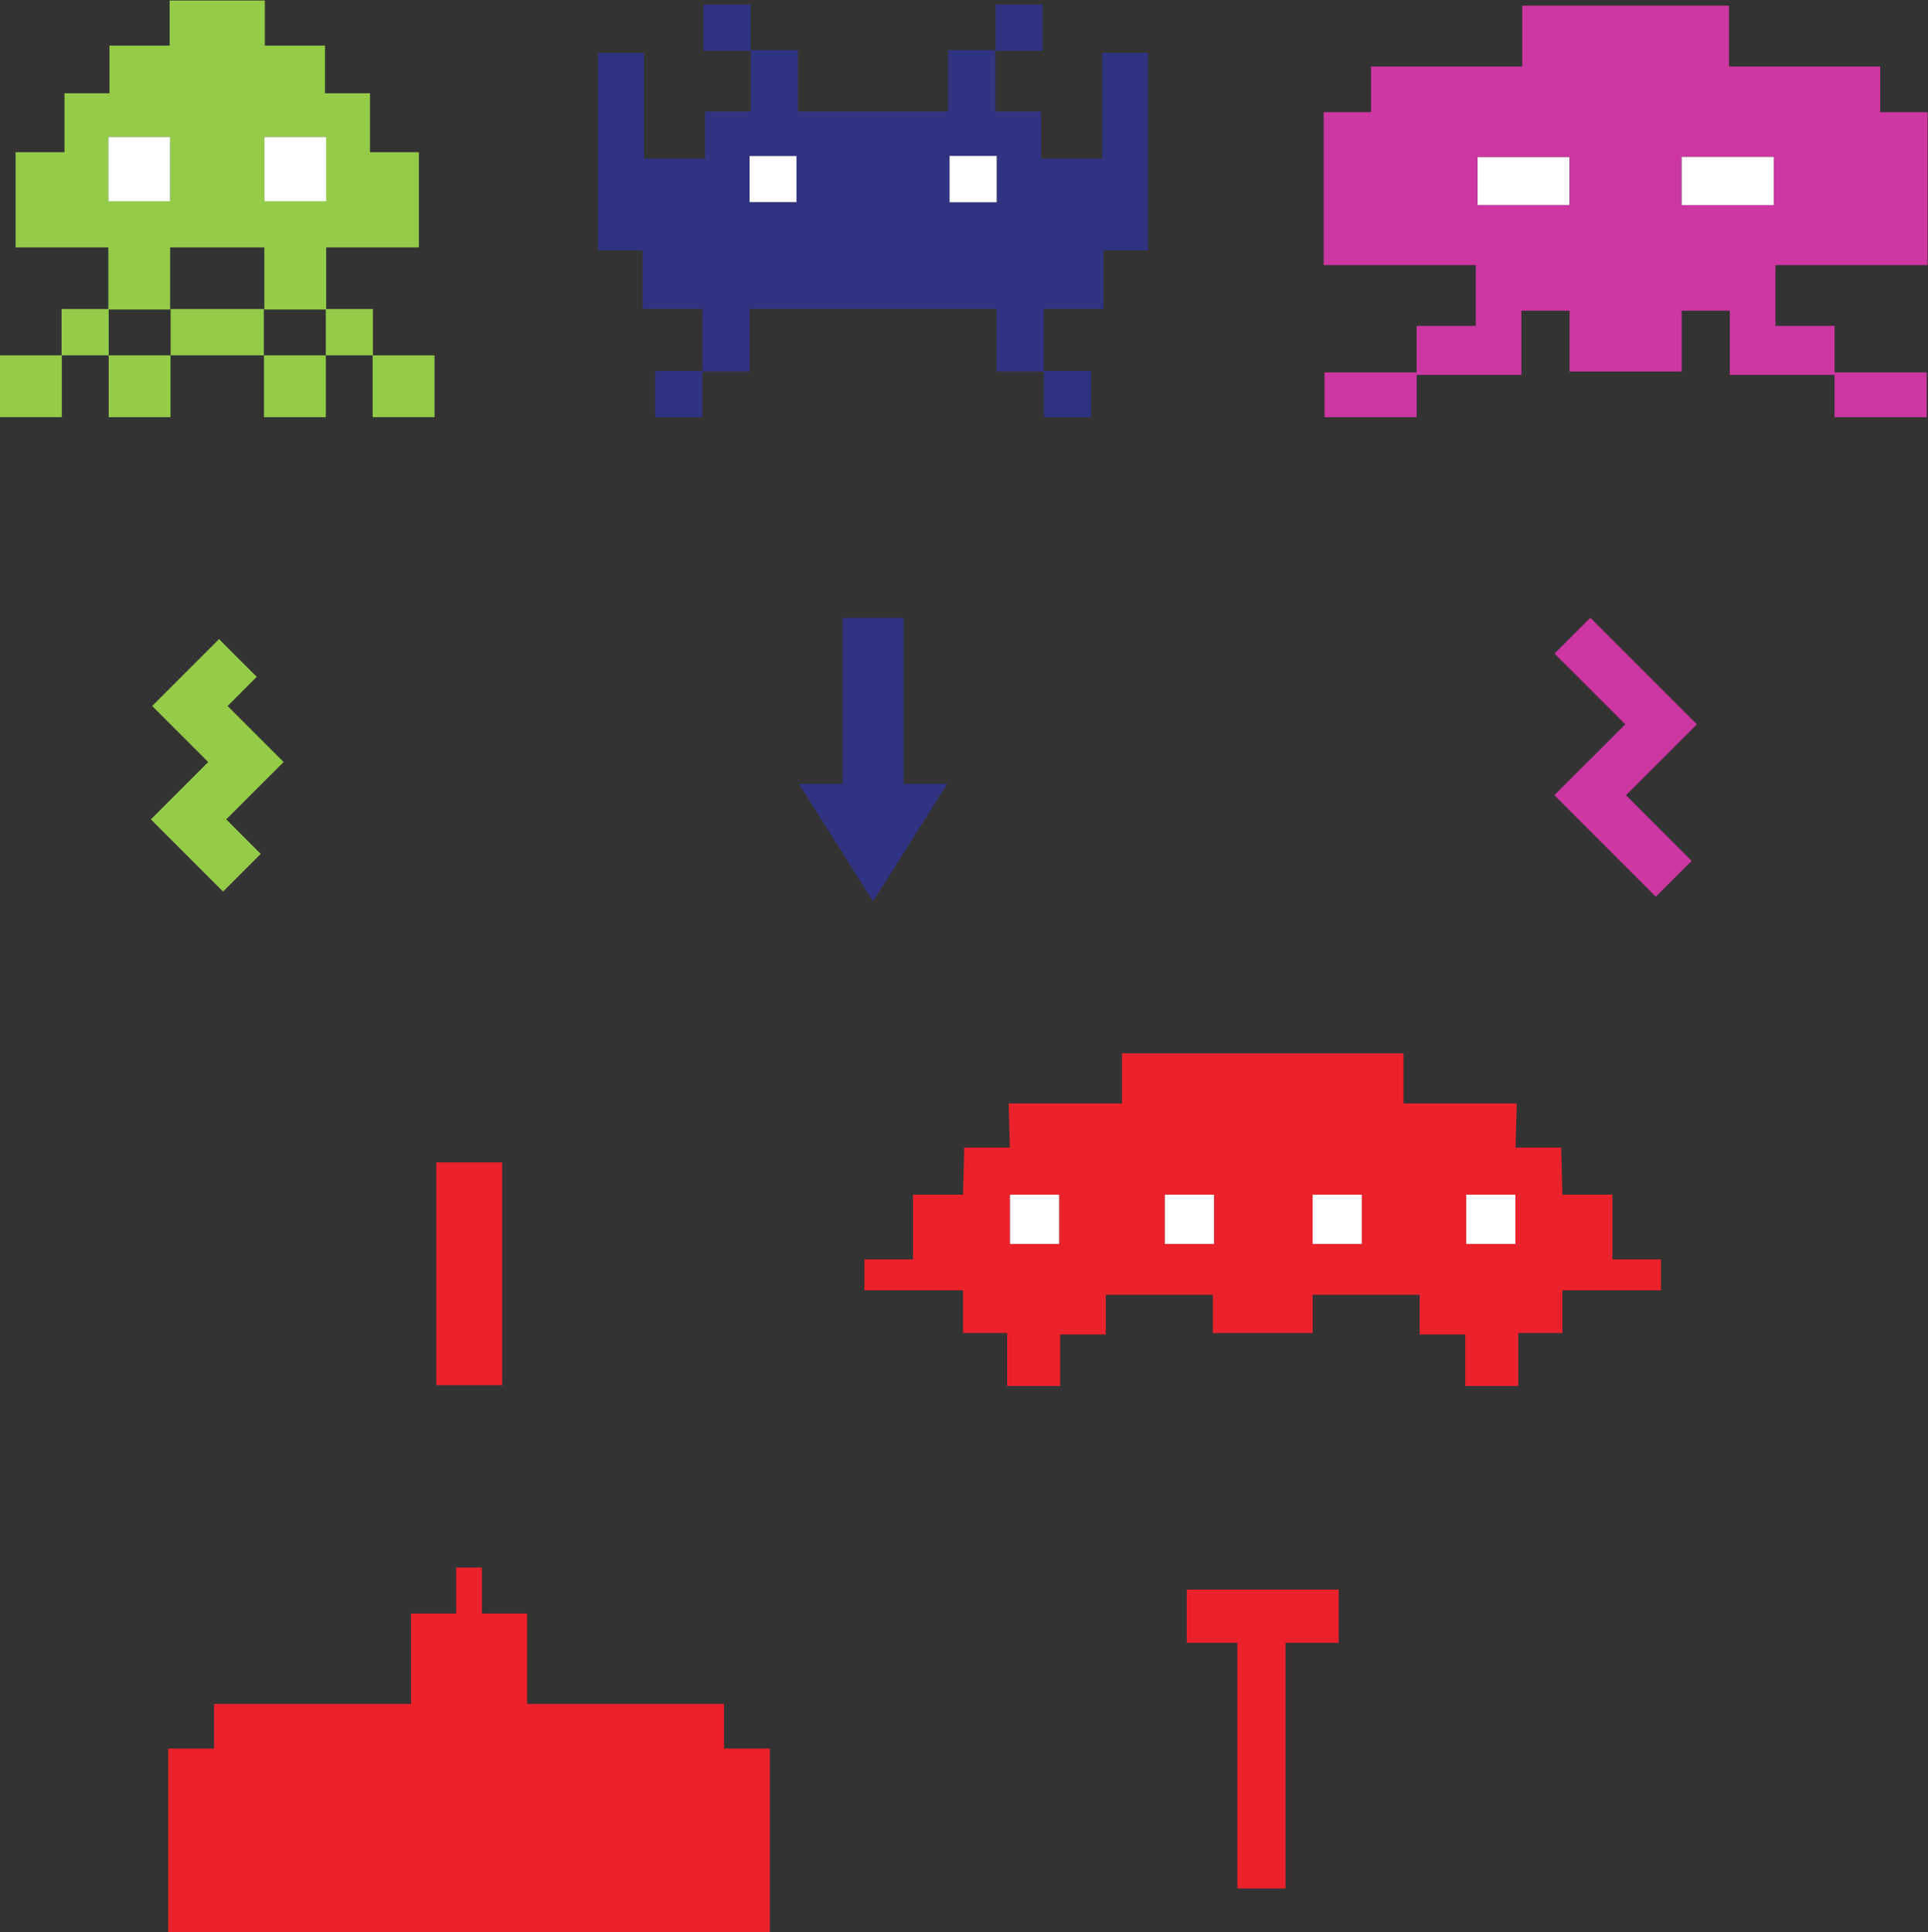 <?xml version="1.0" encoding="UTF-8" standalone="no"?>
<svg
   xmlns:dc="http://purl.org/dc/elements/1.1/"
   xmlns:cc="http://creativecommons.org/ns#"
   xmlns:rdf="http://www.w3.org/1999/02/22-rdf-syntax-ns#"
   xmlns:svg="http://www.w3.org/2000/svg"
   xmlns="http://www.w3.org/2000/svg"
   viewBox="0 0 396.907 397.72"
   height="397.72"
   width="396.907"
   xml:space="preserve"
   id="svg2"
   version="1.1"><rect x="0" y="0" width="396.907" height="397.72" fill="#333333" stroke="none"/><defs
     id="defs6" /><g
     transform="matrix(1.333,0,0,-1.333,0,397.72)"
     id="g10"><g
       transform="scale(0.1)"
       id="g12"><path
         id="path14"
         style="fill:#eb222c;fill-opacity:1;fill-rule:nonzero;stroke:none"
         d="m 2490.2,1038.78 v 100.01 h -77.29 l -1.9,72.73 h -70.45 l 1.9,68.17 h -175.01 v 77.36 h -216.76 -1.19 -216.76 v -77.36 h -175 l 1.89,-68.17 h -70.45 l -1.9,-72.73 H 1410 v -100.01 h -75.01 v -47.725 h 152.29 v -65.926 h 68.17 v -81.816 h 81.82 v 79.546 h 70.47 v 61.379 h 165.25 v -59.109 h 76.51 1.19 76.51 v 59.109 h 165.25 v -61.379 h 70.46 v -79.546 h 81.82 v 81.816 h 68.18 v 65.926 h 152.29 v 47.725 z m -854.47,23.95 h -75.9 v 76.06 h 75.9 z m 239.15,0 H 1799 v 76.06 h 75.88 z m 228.19,0 h -75.88 v 76.06 h 75.88 z m 237.3,0 h -75.9 v 76.06 h 75.9 v -76.06" /><path
         id="path16"
         style="fill:#ffffff;fill-opacity:1;fill-rule:nonzero;stroke:none"
         d="m 1559.83,1062.73 h 75.9 v 76.06 h -75.9 v -76.06" /><path
         id="path18"
         style="fill:#ffffff;fill-opacity:1;fill-rule:nonzero;stroke:none"
         d="m 1799,1062.73 h 75.88 v 76.06 H 1799 v -76.06" /><path
         id="path20"
         style="fill:#ffffff;fill-opacity:1;fill-rule:nonzero;stroke:none"
         d="m 2264.47,1062.73 h 75.9 v 76.06 h -75.9 v -76.06" /><path
         id="path22"
         style="fill:#ffffff;fill-opacity:1;fill-rule:nonzero;stroke:none"
         d="m 2027.19,1062.73 h 75.88 v 76.06 h -75.88 v -76.06" /><path
         id="path24"
         style="fill:#94cc48;fill-opacity:1;fill-rule:nonzero;stroke:none"
         d="m 263.324,2339.44 v 95.49 h -95.488 v -95.49 h 95.488" /><path
         id="path26"
         style="fill:#94cc48;fill-opacity:1;fill-rule:nonzero;stroke:none"
         d="m 575.91,2434.93 v 71.53 h -72.183 v 95.07 h 143.164 v 147.11 h -75.485 v 91 h -69.468 v 73.57 h -92.911 v 69.66 h -73.234 -0.559 -73.238 v -69.66 h -92.918 v -73.57 H 99.609 v -91 H 24.102 V 2601.53 H 167.281 v -95.07 H 95.098 v -71.53 H 0 v -95.49 h 95.473 v 95.49 h 72.363 v 70.71 h 94.918 v 95.89 h 72.48 0.559 72.445 v -95.89 h 94.926 v -70.71 h 72.387 v -95.49 h 95.465 v 95.49 z m -313.156,237.93 h -95.473 v 99.39 h 95.473 z m 145.484,0 v 99.39 h 95.489 v -99.39 h -95.489" /><path
         id="path28"
         style="fill:#94cc48;fill-opacity:1;fill-rule:nonzero;stroke:none"
         d="m 407.691,2339.44 h 95.473 v 95.49 h -95.473 v -95.49" /><path
         id="path30"
         style="fill:#94cc48;fill-opacity:1;fill-rule:nonzero;stroke:none"
         d="m 334.758,2506.46 h -71.235 v -71.53 h 143.965 v 71.53 h -71.23 -1.5" /><path
         id="path32"
         style="fill:#ffffff;fill-opacity:1;fill-rule:nonzero;stroke:none"
         d="m 167.281,2672.86 h 95.473 v 99.39 h -95.473 v -99.39" /><path
         id="path34"
         style="fill:#ffffff;fill-opacity:1;fill-rule:nonzero;stroke:none"
         d="m 503.727,2772.25 h -95.489 v -99.39 h 95.489 v 99.39" /><path
         id="path36"
         style="fill:#303381;fill-opacity:1;fill-rule:nonzero;stroke:none"
         d="m 1159.28,2976.72 h -72.75 v -71.53 h 72.75 v 71.53" /><path
         id="path38"
         style="fill:#ffffff;fill-opacity:1;fill-rule:nonzero;stroke:none"
         d="m 1157.45,2671.3 h 72.72 v 71.53 h -72.72 v -71.53" /><path
         id="path40"
         style="fill:#303381;fill-opacity:1;fill-rule:nonzero;stroke:none"
         d="m 1011.84,2339.44 h 72.75 v 71.52 h -72.75 v -71.52" /><path
         id="path42"
         style="fill:#303381;fill-opacity:1;fill-rule:nonzero;stroke:none"
         d="m 1610.17,2976.72 h -72.72 v -71.53 h 72.72 v 71.53" /><path
         id="path44"
         style="fill:#303381;fill-opacity:1;fill-rule:nonzero;stroke:none"
         d="m 1702.16,2902.07 v -163.35 h -94.44 v 72.94 h -70.57 v 94.57 h -72.71 v -94.57 h -115.59 -1 -115.56 v 94.57 h -72.75 v -94.57 h -70.56 v -72.94 h -94.46 v 163.35 h -70.844 v -305.03 h 68.879 v -90.52 h 92.305 v -96.62 h 72.73 v 96.62 h 190.26 1 190.24 v -96.62 h 72.73 v 96.62 h 92.31 v 90.52 H 1773 v 305.03 z M 1230.17,2671.3 h -72.72 v 71.53 h 72.72 z m 236.34,71.53 h 72.75 v -71.53 h -72.75 v 71.53" /><path
         id="path46"
         style="fill:#ffffff;fill-opacity:1;fill-rule:nonzero;stroke:none"
         d="m 1539.26,2742.83 h -72.75 v -71.53 h 72.75 v 71.53" /><path
         id="path48"
         style="fill:#303381;fill-opacity:1;fill-rule:nonzero;stroke:none"
         d="m 1612.11,2339.44 h 72.74 v 71.52 h -72.74 v -71.52" /><path
         id="path50"
         style="fill:#ffffff;fill-opacity:1;fill-rule:nonzero;stroke:none"
         d="m 2281.75,2666.98 h 142.23 v 74.35 h -142.23 v -74.35" /><path
         id="path52"
         style="fill:#cd37a1;fill-opacity:1;fill-rule:nonzero;stroke:none"
         d="m 2976.79,2574.28 v 236.17 h -73.06 v 70.45 h -233.52 v 94 h -158.83 -1.69 -158.79 v -94 h -233.54 v -70.45 h -73.06 v -236.17 h 234.84 v -93.93 h -91.33 v -71.75 h -142.22 v -69.16 h 142.22 v 65.24 h 161.8 v 99.17 h 74.37 v -93.95 h 85.71 1.69 85.73 v 93.95 h 74.37 v -99.17 h 161.8 v -65.24 h 142.22 v 69.16 h -142.22 v 71.75 h -91.34 v 93.93 z m -552.81,92.7 h -142.23 v 74.35 h 142.23 z m 315.37,0 h -142.24 v 74.35 h 142.24 v -74.35" /><path
         id="path54"
         style="fill:#ffffff;fill-opacity:1;fill-rule:nonzero;stroke:none"
         d="m 2597.11,2666.98 h 142.24 v 74.35 h -142.24 v -74.35" /><path
         id="path56"
         style="fill:#eb222c;fill-opacity:1;fill-rule:nonzero;stroke:none"
         d="m 1118.14,283.367 v 68.996 H 814.043 v 139.61 h -69.801 v 70.957 h -19.035 -1.621 -19.055 V 491.973 H 634.746 V 352.363 H 330.633 V 283.367 H 259.789 V 0 H 723.586 725.207 1189 v 283.367 h -70.86" /><path
         id="path58"
         style="fill:#eb222c;fill-opacity:1;fill-rule:nonzero;stroke:none"
         d="M 2067.4,528.848 H 1832.78 V 446.73 h 78.2 V 67.422 h 74.3 V 446.73 h 82.12 v 82.118" /><path
         id="path60"
         style="fill:#eb222c;fill-opacity:1;fill-rule:nonzero;stroke:none"
         d="m 775.508,844.504 h -101.68 v 344.086 h 101.68 V 844.504" /><path
         id="path62"
         style="fill:#303381;fill-opacity:1;fill-rule:nonzero;stroke:none"
         d="m 1395.39,1773.13 v 256.48 h -94.11 v -256.48 h -67.53 l 57.3,-90.72 57.29,-90.78 57.29,90.78 57.3,90.72 h -67.54" /><path
         id="path64"
         style="fill:#cd37a1;fill-opacity:1;fill-rule:nonzero;stroke:none"
         d="m 2400.8,1974.32 c 0,0 74,-74.01 109.2,-109.25 -30.89,-30.88 -109.5,-109.46 -109.5,-109.46 l 156.7,-156.7 55.3,55.29 c 0,0 -67.24,67.26 -101.38,101.41 30.89,30.89 109.48,109.46 109.48,109.46 l -164.51,164.54 -55.29,-55.29" /><path
         id="path66"
         style="fill:#94cc48;fill-opacity:1;fill-rule:nonzero;stroke:none"
         d="m 264.137,1922.54 -29.114,-29.15 c 0,0 60.864,-60.85 86.485,-86.48 -26.231,-26.23 -88.555,-88.55 -88.555,-88.55 l 111.512,-111.54 58.25,58.26 c 0,0 -28.902,28.92 -53.262,53.27 26.262,26.23 88.61,88.56 88.61,88.56 0,0 -60.907,60.87 -86.536,86.5 21.485,21.5 45.039,45.05 45.039,45.05 l -58.281,58.25 -74.148,-74.17" /></g></g></svg>
